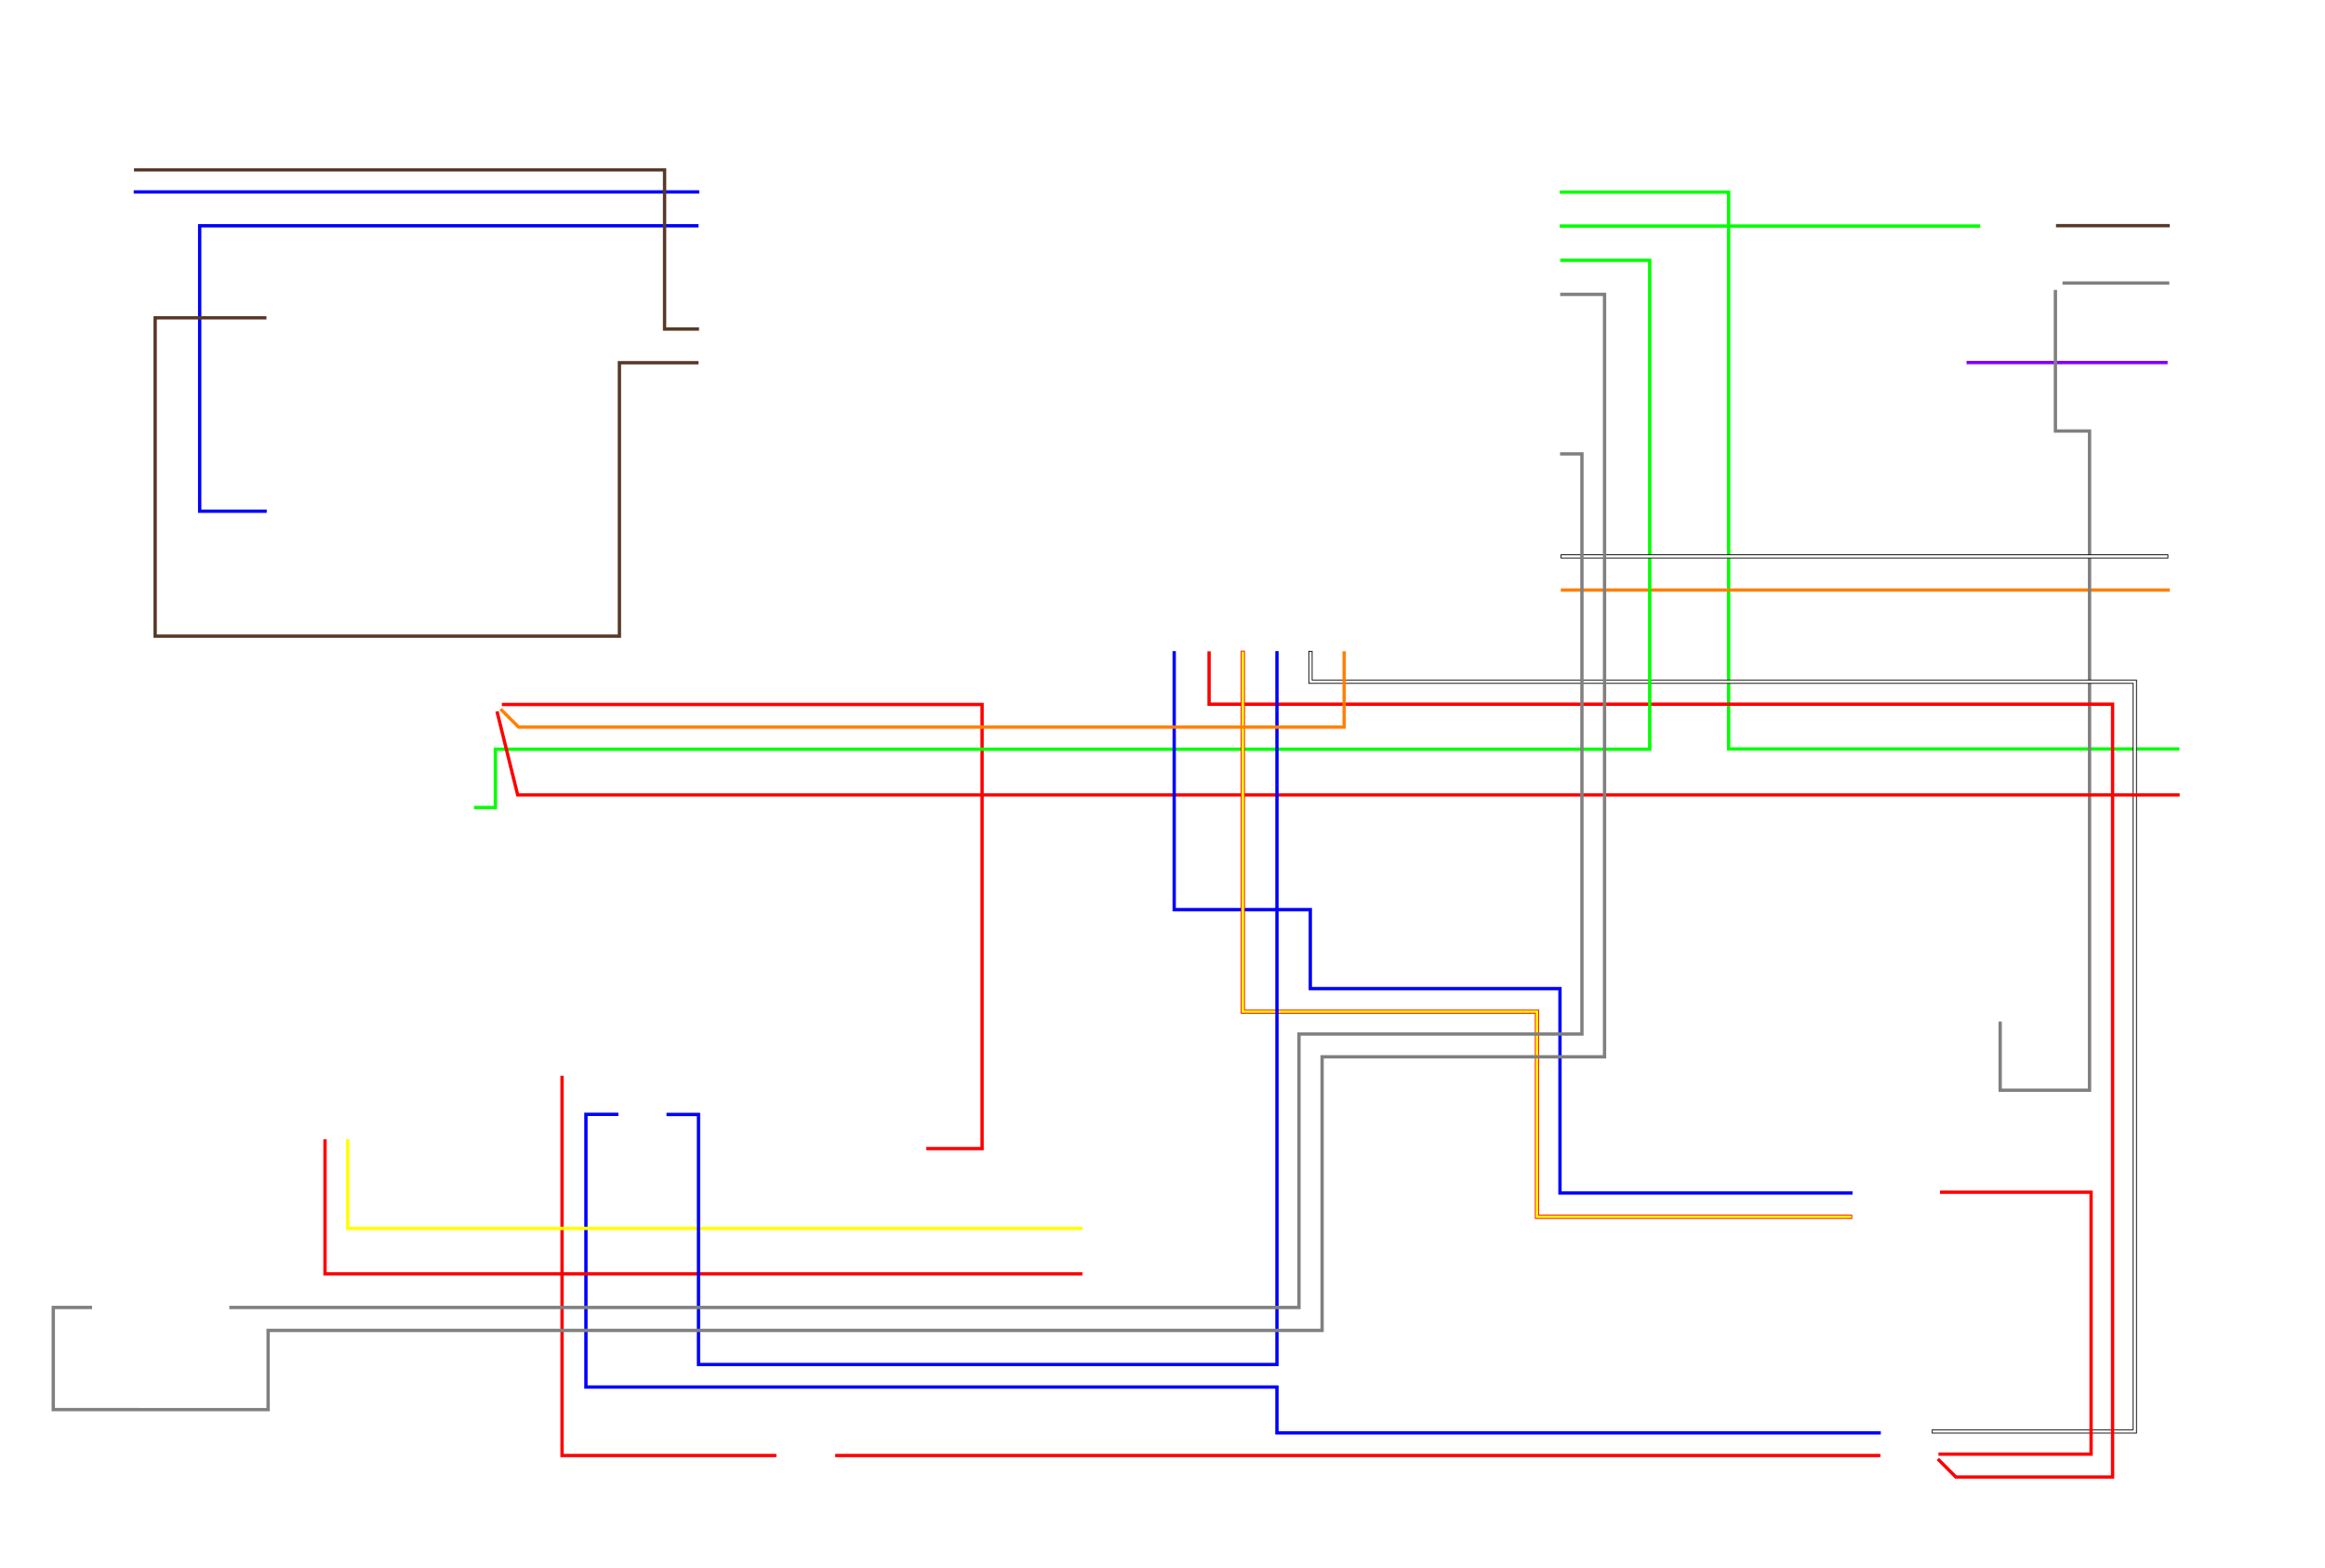 <?xml version="1.0" encoding="UTF-8" standalone="no"?>
<!-- Created with Inkscape (http://www.inkscape.org/) -->

<svg
   width="2796pt"
   height="1886pt"
   viewBox="0 0 2796 1886"
   version="1.1"
   id="svg5"
   inkscape:version="1.1.2 (b8e25be8, 2022-02-05)"
   sodipodi:docname="schematic-colors-actual.svg"
   xmlns:inkscape="http://www.inkscape.org/namespaces/inkscape"
   xmlns:sodipodi="http://sodipodi.sourceforge.net/DTD/sodipodi-0.dtd"
   xmlns:xlink="http://www.w3.org/1999/xlink"
   xmlns="http://www.w3.org/2000/svg"
   xmlns:svg="http://www.w3.org/2000/svg">
  <sodipodi:namedview
     id="namedview7"
     pagecolor="#ffffff"
     bordercolor="#666666"
     borderopacity="1.0"
     inkscape:pageshadow="2"
     inkscape:pageopacity="0.0"
     inkscape:pagecheckerboard="0"
     inkscape:document-units="pt"
     showgrid="false"
     inkscape:zoom="0.3125"
     inkscape:cx="1864"
     inkscape:cy="1256"
     inkscape:window-width="1728"
     inkscape:window-height="1051"
     inkscape:window-x="0"
     inkscape:window-y="38"
     inkscape:window-maximized="0"
     inkscape:current-layer="layer2"
     inkscape:object-nodes="false" />
  <defs
     id="defs2" />
  <g
     inkscape:label="scan"
     inkscape:groupmode="layer"
     id="layer1">
    <image
       preserveAspectRatio="none"
       inkscape:svg-dpi="96"
       width="2796"
       height="1886"
       xlink:href="schematic-colors-declared.svg"
       id="schematic-colors-declared.svg"
       x="0"
       y="0" />
  </g>
  <g
     inkscape:groupmode="layer"
     id="layer2"
     inkscape:label="colors-actual">
    <path
       style="fill:none;stroke:#ff0000;stroke-width:4;stroke-linecap:butt;stroke-linejoin:miter;stroke-miterlimit:4;stroke-dasharray:none;stroke-opacity:1"
       d="M 933.646,1750.354 H 675.906 v -456.614"
       id="path8524" />
    <path
       style="fill:none;stroke:#ff0000;stroke-width:4;stroke-linecap:butt;stroke-linejoin:miter;stroke-miterlimit:4;stroke-dasharray:none;stroke-opacity:1"
       d="m 1004.438,1750.354 h 1256.92"
       id="path8679"
       sodipodi:nodetypes="cc" />
    <path
       style="fill:none;stroke:#0000ff;stroke-width:4;stroke-linecap:butt;stroke-linejoin:miter;stroke-miterlimit:4;stroke-dasharray:none;stroke-opacity:1"
       d="m 743.625,1340.062 h -39 V 1668 h 831 v 55.125 h 726.188"
       id="path8967" />
    <path
       style="fill:none;stroke:#ff0000;stroke-width:4;stroke-linecap:butt;stroke-linejoin:miter;stroke-miterlimit:4;stroke-dasharray:none;stroke-opacity:1"
       d="m 390.853,1370.108 v 161.751 h 910.842"
       id="path9124" />
    <path
       style="fill:none;stroke:#ffff00;stroke-width:4;stroke-linecap:butt;stroke-linejoin:miter;stroke-miterlimit:4;stroke-dasharray:none;stroke-opacity:1"
       d="m 418.165,1369.843 v 107.392 h 883.53"
       id="path8528" />
    <path
       style="fill:none;stroke:#ff0000;stroke-width:4;stroke-linecap:butt;stroke-linejoin:miter;stroke-miterlimit:4;stroke-dasharray:none;stroke-opacity:1"
       d="m 603.516,847.202 h 577.529 v 534.042 h -67.087"
       id="path8808" />
    <path
       style="fill:none;stroke:#00ff00;stroke-width:4;stroke-linecap:butt;stroke-linejoin:miter;stroke-miterlimit:4;stroke-dasharray:none;stroke-opacity:1"
       d="m 1875.754,271.852 h 505.658"
       id="path8876" />
    <path
       style="fill:none;stroke:#583927;stroke-width:4;stroke-linecap:butt;stroke-linejoin:miter;stroke-miterlimit:4;stroke-dasharray:none;stroke-opacity:1"
       d="M 2472.491,271.391 H 2609.224"
       id="path9103" />
    <path
       style="fill:none;stroke:#808080;stroke-width:4;stroke-linecap:butt;stroke-linejoin:miter;stroke-miterlimit:4;stroke-dasharray:none;stroke-opacity:1"
       d="M 2608.763,340.375 H 2480.331"
       id="path8792" />
    <path
       style="fill:none;stroke:#7f00ff;stroke-width:4;stroke-linecap:butt;stroke-linejoin:miter;stroke-miterlimit:4;stroke-dasharray:none;stroke-opacity:1"
       d="m 2364.946,435.978 h 241.793"
       id="path8961" />
    <path
       style="fill:none;stroke:#00ff00;stroke-width:4;stroke-linecap:butt;stroke-linejoin:miter;stroke-miterlimit:4;stroke-dasharray:none;stroke-opacity:1"
       d="m 1875.815,231.033 h 202.989 V 900.652 h 542.12"
       id="path9224"
       sodipodi:nodetypes="cccc" />
    <path
       style="fill:none;stroke:#ff8000;stroke-width:4;stroke-linecap:butt;stroke-linejoin:miter;stroke-miterlimit:4;stroke-dasharray:none;stroke-opacity:1"
       d="m 1876.957,709.565 h 732.391"
       id="path9566"
       sodipodi:nodetypes="cc" />
    <path
       style="fill:none;stroke:#808080;stroke-width:4;stroke-linecap:butt;stroke-linejoin:miter;stroke-miterlimit:4;stroke-dasharray:none;stroke-opacity:1"
       d="m 2471.799,348.634 v 169.706 h 41.043 v 792.728 h -107.45 v -82.547"
       id="path9677" />
    <path
       style="color:#000000;fill:#ffffff;stroke:#000000;stroke-width:1;stroke-miterlimit:4;stroke-dasharray:none;stroke-opacity:1"
       d="m 1573.978,783.262 v 38.521 h 991.305 v 897.631 h -241.588 v 4 h 245.588 V 817.783 h -991.305 v -34.521 z"
       id="path9891" />
    <path
       style="fill:none;stroke:#ff0000;stroke-width:4;stroke-linecap:butt;stroke-linejoin:miter;stroke-miterlimit:4;stroke-dasharray:none;stroke-opacity:1"
       d="m 1454.022,783.261 v 63.587 h 1086.522 v 929.348 h -188.478 l -21.685,-21.685"
       id="path10039" />
    <path
       style="fill:none;stroke:#00ff00;stroke-width:4;stroke-linecap:butt;stroke-linejoin:miter;stroke-miterlimit:4;stroke-dasharray:none;stroke-opacity:1"
       d="M 1876.304,313.043 H 1983.913 V 900.978 H 595.761 v 70.109 H 570"
       id="path10208" />
    <path
       style="fill:none;stroke:#ff0000;stroke-width:4;stroke-linecap:butt;stroke-linejoin:miter;stroke-miterlimit:4;stroke-dasharray:none;stroke-opacity:1"
       d="M 597.659,855.446 622.561,955.978 H 2621.214"
       id="path10243" />
    <path
       style="fill:none;stroke:#0000ff;stroke-width:4;stroke-linecap:butt;stroke-linejoin:miter;stroke-miterlimit:4;stroke-dasharray:none;stroke-opacity:1"
       d="m 1412.062,783.044 v 310.82 h 163.711 v 94.998 h 300.213 v 245.797 h 351.862"
       id="path10391" />
    <path
       style="color:#000000;fill:#ffff00;stroke:#ff0000;stroke-width:1;stroke-miterlimit:4;stroke-dasharray:none;stroke-opacity:1"
       d="m 1492.609,783.043 v 435.488 h 353.707 V 1465.25 h 380.609 v -4 h -376.609 v -246.719 h -353.707 V 783.043 Z"
       id="path10737" />
    <path
       style="color:#000000;display:inline;fill:#ffffff;stroke:#000000;stroke-width:1;stroke-miterlimit:4;stroke-dasharray:none;stroke-opacity:1"
       d="m 1877.283,667.131 v 4 h 729.781 v -4 z"
       id="path10863" />
    <path
       style="color:#000000;display:inline;fill:#0000ff;fill-opacity:1;stroke:none;stroke-opacity:1;-inkscape-stroke:none"
       d="M 1533.652,783.043 V 1638.869 H 842 v -300.652 h -40.479 v 4 H 838 v 300.652 h 699.652 V 783.043 Z"
       id="path11259" />
    <path
       style="display:inline;fill:none;stroke:#ff0000;stroke-width:4;stroke-linecap:butt;stroke-linejoin:miter;stroke-miterlimit:4;stroke-dasharray:none;stroke-opacity:1"
       d="m 2331.147,1748.706 h 183.54 v -314.97 h -181.696"
       id="path11656" />
    <path
       style="display:inline;fill:none;stroke:#ff8000;stroke-width:4;stroke-linecap:butt;stroke-linejoin:miter;stroke-miterlimit:4;stroke-dasharray:none;stroke-opacity:1"
       d="m 1616.446,783.191 v 91.217 H 623.668 l -21.637,-21.637"
       id="path8574" />
    <path
       style="fill:none;stroke:#808080;stroke-width:4;stroke-linecap:butt;stroke-linejoin:miter;stroke-miterlimit:4;stroke-dasharray:none;stroke-opacity:1"
       d="m 1876.2,354 h 53.4 v 916.883 h -339.67 v 329.017 H 322.441 v 95.247 H 64.064 v -122.825 h 46.669"
       id="path11233" />
    <path
       style="fill:none;stroke:#808080;stroke-width:4;stroke-linecap:butt;stroke-linejoin:miter;stroke-miterlimit:4;stroke-dasharray:none;stroke-opacity:1"
       d="m 1876.096,545.816 h 26.304 V 1243.518 h -340.26 v 328.805 H 275.772"
       id="path11364" />
    <path
       style="fill:none;stroke:#0000ff;stroke-width:4;stroke-linecap:butt;stroke-linejoin:miter;stroke-miterlimit:4;stroke-dasharray:none;stroke-opacity:1"
       d="M 840.891,230.8 H 160.796"
       id="path11609" />
    <path
       style="fill:none;stroke:#0000ff;stroke-width:4;stroke-linecap:butt;stroke-linejoin:miter;stroke-miterlimit:4;stroke-dasharray:none;stroke-opacity:1"
       d="M 840.043,271.529 H 240.133 v 343.23 h 80.61"
       id="path11644" />
    <path
       style="fill:none;stroke:#583927;stroke-width:4;stroke-linecap:butt;stroke-linejoin:miter;stroke-miterlimit:4;stroke-dasharray:none;stroke-opacity:1"
       d="m 161.1,204.3 h 638.1 v 191.4 h 41.4"
       id="path11792" />
    <path
       style="display:inline;fill:none;stroke:#583927;stroke-width:4;stroke-linecap:butt;stroke-linejoin:miter;stroke-miterlimit:4;stroke-dasharray:none;stroke-opacity:1"
       d="M 840,436.2 H 744.9 V 765 H 186.6 V 382.2 h 133.8"
       id="path12005" />
  </g>
</svg>
